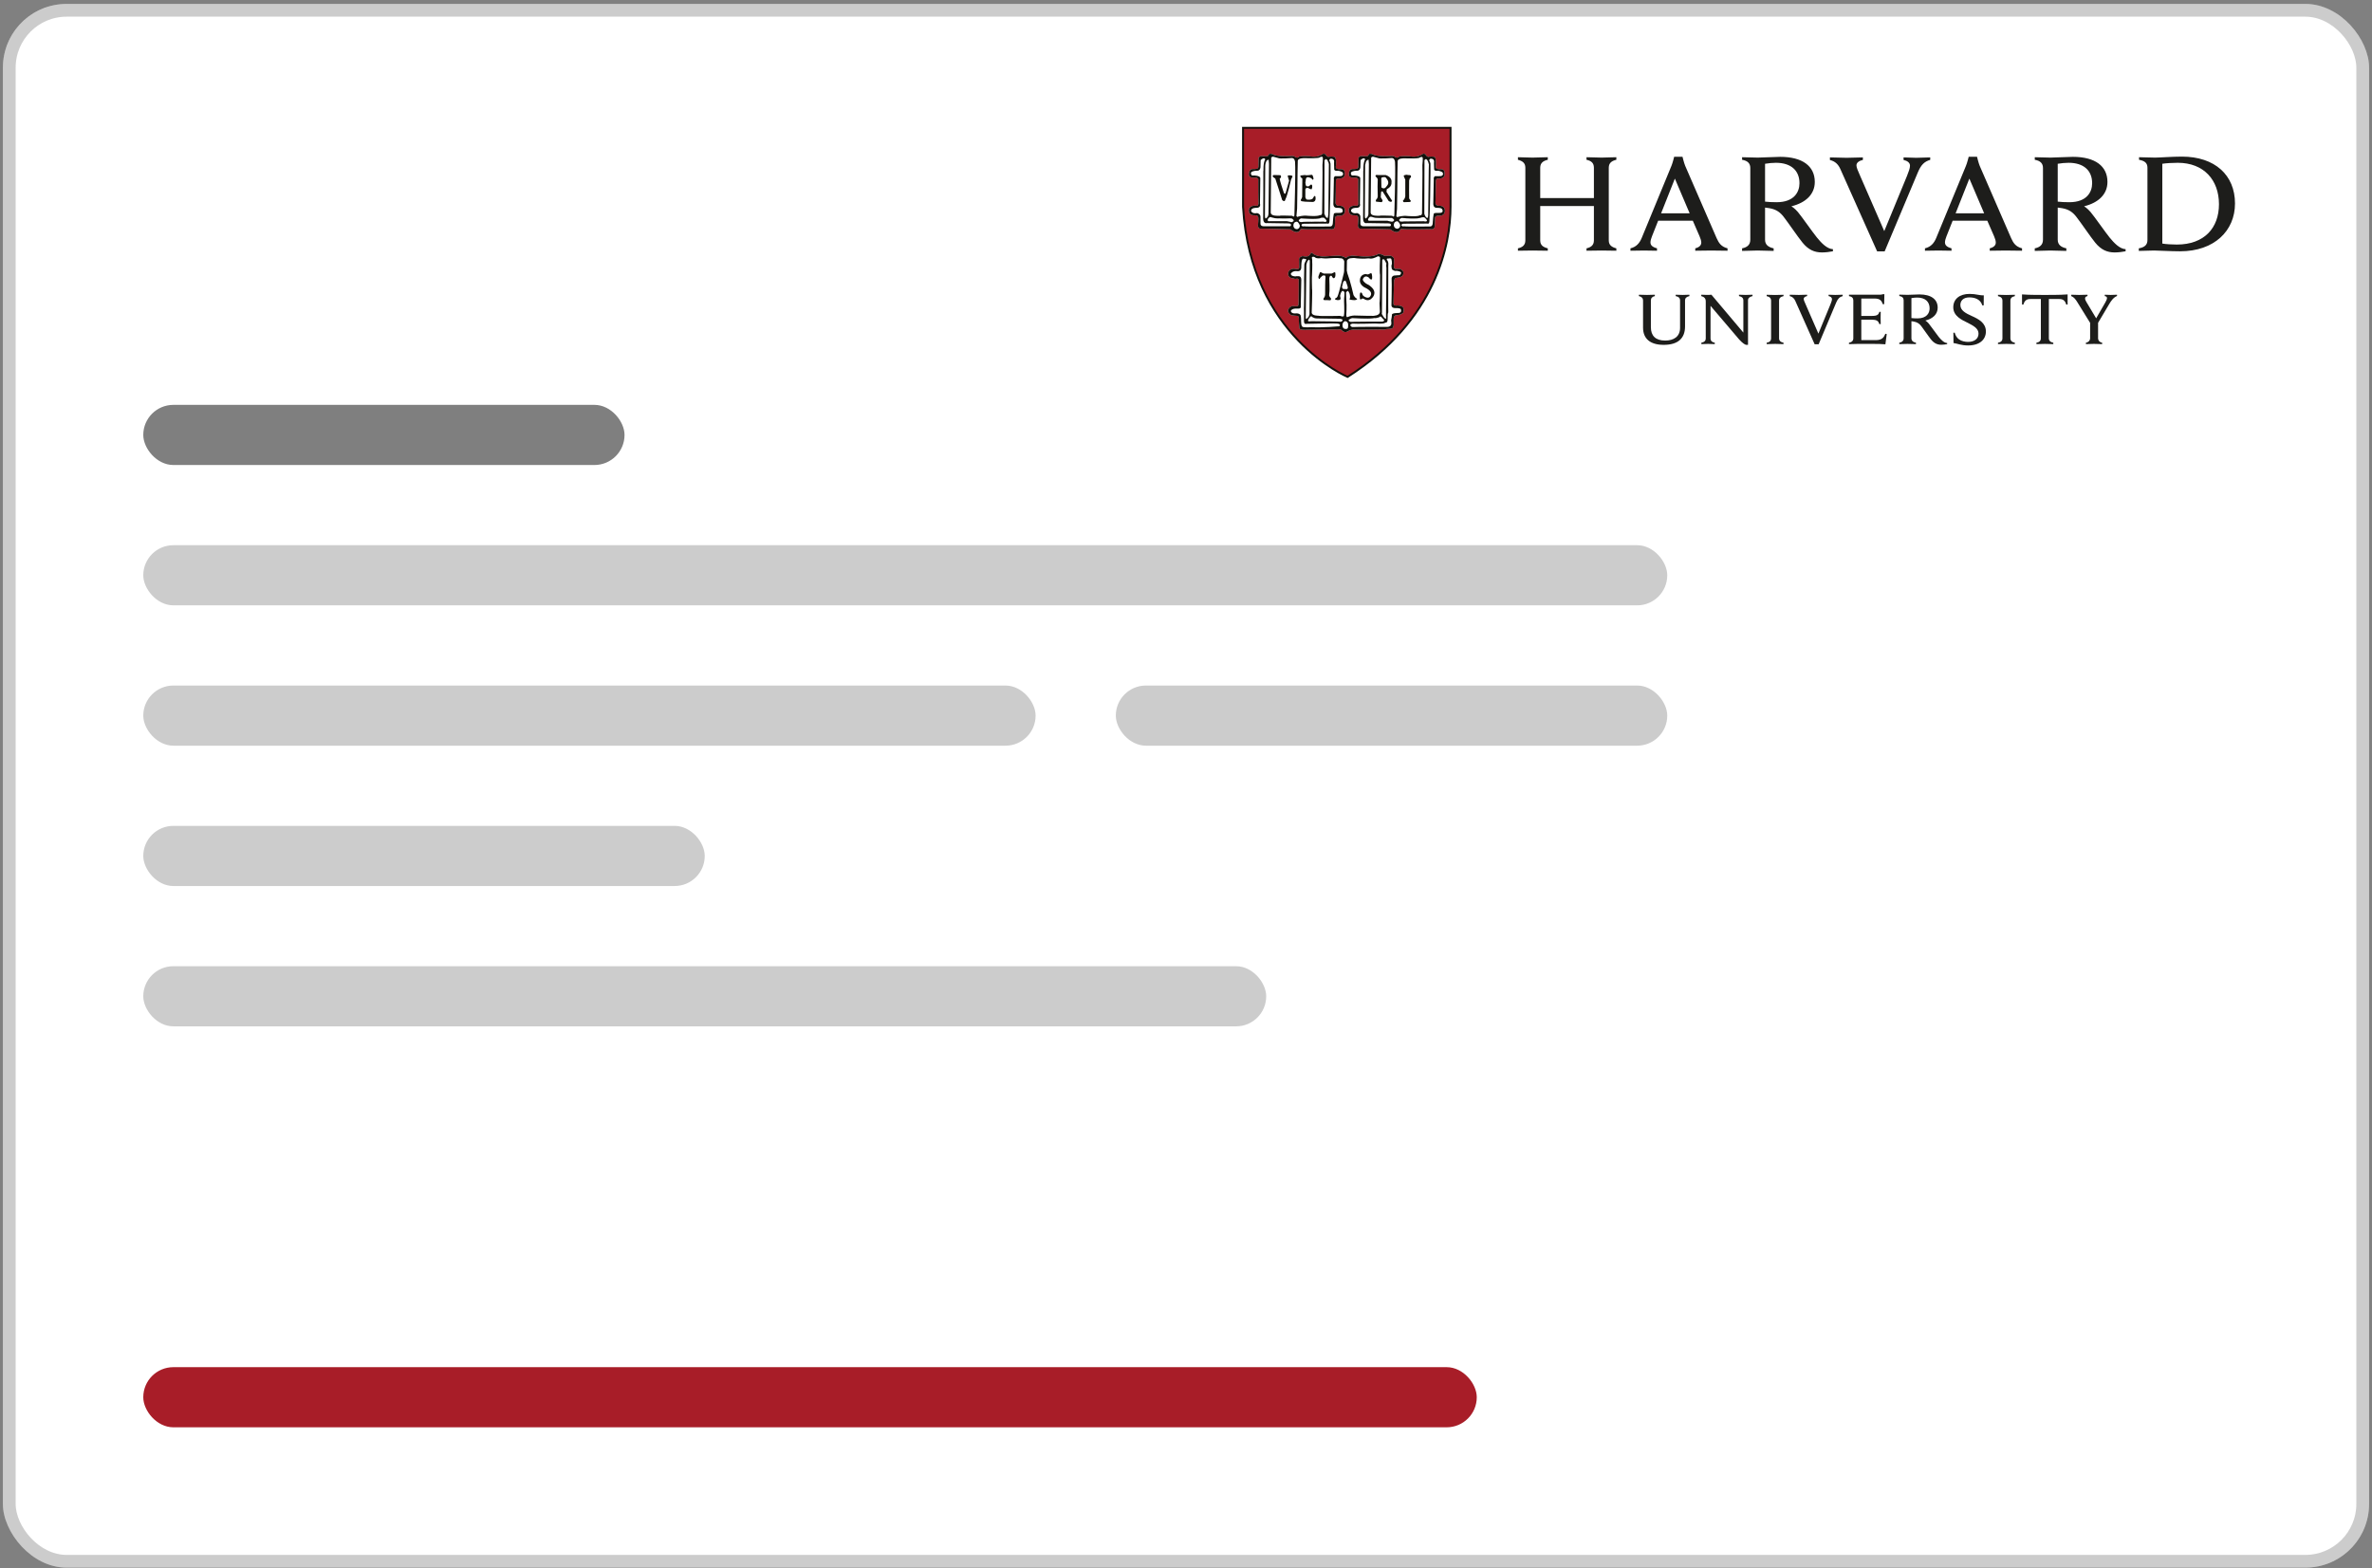 <svg width="372" height="246" viewBox="0 0 372 246" fill="none" xmlns="http://www.w3.org/2000/svg">
<rect x="0" y="0" width="372" height="246" fill="#808080" stroke="none"/>
<rect x="0.455" y="0.614" width="371.09" height="245.297" rx="10" fill="white"/>
<rect x="1.455" y="1.614" width="369.09" height="243.297" rx="9" stroke="black" stroke-opacity="0.2" stroke-width="2"/>
<mask id="mask0_9_505" style="mask-type:luminance" maskUnits="userSpaceOnUse" x="191" y="18" width="163" height="43">
<path d="M191 18H354V61H191V18Z" fill="white"/>
</mask>
<g mask="url(#mask0_9_505)">
<path d="M257.68 47.12C257.68 46.788 257.465 46.542 257.026 46.446V46.232C257.269 46.232 258.078 46.264 258.305 46.264C258.502 46.264 259.285 46.232 259.529 46.232V46.446C259.122 46.526 258.908 46.769 258.908 47.12V51.333C258.908 52.667 259.634 53.422 261.154 53.422C262.464 53.422 263.483 52.828 263.483 51.432V47.103C263.483 46.79 263.288 46.542 262.797 46.446V46.232C262.976 46.232 263.644 46.264 263.873 46.264C264.068 46.264 264.769 46.232 264.949 46.232V46.446C264.475 46.56 264.265 46.774 264.265 47.103V51.2C264.265 53.039 263.204 54.095 260.915 54.095C258.784 54.095 257.68 53.118 257.68 51.391V47.12Z" fill="#1D1D1B"/>
<path d="M266.821 53.765C267.317 53.672 267.512 53.418 267.512 53.108V47.284C267.512 46.79 267.252 46.568 266.807 46.446V46.231C267.059 46.25 267.481 46.261 267.696 46.261C267.892 46.261 268.196 46.258 268.401 46.231L273.41 52.17V47.103C273.41 46.791 273.214 46.543 272.725 46.446V46.231C272.904 46.231 273.549 46.264 273.778 46.264C273.977 46.264 274.668 46.231 274.85 46.231V46.446C274.372 46.559 274.141 46.775 274.141 47.103V54.095H273.84C273.65 54.051 273.291 53.845 272.744 53.24L268.262 47.976V53.108C268.262 53.42 268.441 53.667 268.93 53.765V53.98C268.75 53.98 268.106 53.946 267.877 53.946C267.679 53.946 267.003 53.98 266.821 53.98V53.765Z" fill="#1D1D1B"/>
<path d="M306.347 52.194H306.559C306.671 52.629 306.918 53.026 307.264 53.255C307.624 53.511 308.189 53.633 308.645 53.633C309.653 53.633 310.292 53.13 310.292 52.334C310.292 51.509 309.474 51.08 308.493 50.587C307.764 50.218 306.331 49.611 306.331 48.214C306.331 46.913 307.315 46.104 308.889 46.104C309.928 46.104 310.415 46.36 311.116 46.327L311.102 47.906H310.888C310.608 46.976 309.77 46.651 308.853 46.651C307.827 46.651 307.444 47.243 307.444 47.845C307.444 48.706 308.279 49.14 309.227 49.566C310.292 50.044 311.447 50.649 311.447 51.994C311.447 53.268 310.459 54.191 308.653 54.191C307.579 54.191 306.934 53.881 306.369 53.811L306.347 52.194Z" fill="#1D1D1B"/>
<path d="M327.873 50.774L325.834 47.475C325.486 46.896 325.219 46.59 324.831 46.446V46.232C325.111 46.232 325.866 46.265 326.08 46.265C326.274 46.265 327.089 46.232 327.383 46.232V46.446C327.122 46.492 327 46.624 327 46.822C327 46.997 327.118 47.222 327.236 47.418C327.353 47.612 328.74 49.932 328.74 49.932L330.189 47.419C330.335 47.167 330.439 46.917 330.439 46.752C330.439 46.602 330.333 46.478 330.086 46.446V46.232C330.332 46.232 330.847 46.265 331.011 46.265C331.176 46.265 331.768 46.232 332.011 46.232V46.431C331.454 46.661 331.106 47.154 330.769 47.726L328.915 50.85M329.041 50.456V53.092C329.041 53.353 329.238 53.682 329.685 53.764V53.98C329.436 53.98 328.624 53.946 328.389 53.946C328.191 53.946 327.412 53.98 327.131 53.98V53.764C327.579 53.682 327.794 53.353 327.794 53.092V50.572" fill="#1D1D1B"/>
<path d="M289.976 46.232H294.758C294.906 46.232 295.165 46.215 295.313 46.15H295.527L295.493 47.717H295.281C295.099 47.224 294.91 46.829 293.985 46.829H291.908V49.56H293.509C293.742 49.56 294.025 49.54 294.147 49.511C294.507 49.431 294.665 49.23 294.738 48.92H294.951C294.936 49.156 294.936 49.695 294.936 49.855C294.936 50.015 294.951 50.582 294.951 50.839H294.738C294.635 50.53 294.495 50.296 294.147 50.21C294.025 50.177 293.737 50.15 293.509 50.15H291.908V53.354H294.167C295.153 53.354 295.44 52.939 295.685 52.353L295.896 52.403L295.685 54.012C294.951 53.947 294.511 53.947 293.679 53.947H291.292C291.062 53.947 290.218 53.98 289.973 53.98V53.766C290.404 53.683 290.655 53.468 290.655 53.052V47.127C290.655 46.76 290.459 46.531 289.976 46.449V46.232Z" fill="#1D1D1B"/>
<path d="M277.76 47.17C277.76 46.772 277.525 46.553 277.065 46.453V46.24C277.321 46.24 278.151 46.273 278.393 46.273C278.596 46.273 279.449 46.24 279.709 46.24V46.453C279.25 46.553 279.01 46.751 279.01 47.17V53.053C279.01 53.45 279.246 53.666 279.709 53.764V53.98C279.45 53.98 278.632 53.946 278.393 53.946C278.187 53.946 277.321 53.98 277.064 53.98V53.764C277.535 53.676 277.76 53.468 277.76 53.053V47.17Z" fill="#1D1D1B"/>
<path d="M314.041 47.17C314.041 46.772 313.803 46.553 313.343 46.453V46.24C313.6 46.24 314.431 46.273 314.671 46.273C314.875 46.273 315.728 46.24 315.987 46.24V46.453C315.529 46.553 315.29 46.751 315.29 47.17V53.053C315.29 53.45 315.526 53.666 315.987 53.764V53.98C315.73 53.98 314.913 53.946 314.671 53.946C314.468 53.946 313.6 53.98 313.343 53.98V53.764C313.813 53.676 314.041 53.468 314.041 53.053V47.17Z" fill="#1D1D1B"/>
<path d="M320.689 46.265C318.067 46.265 317.647 46.215 317.111 46.182L317.116 47.778H317.329C317.525 47.071 317.916 46.906 318.422 46.906H320.066V53.053C320.066 53.468 319.841 53.676 319.369 53.765V53.98C319.628 53.98 320.501 53.947 320.703 53.947C320.943 53.947 321.764 53.98 322.02 53.98V53.765C321.556 53.666 321.321 53.45 321.321 53.053V46.906H322.953C323.478 46.906 323.853 47.086 324.049 47.778H324.26L324.263 46.182C323.731 46.215 323.311 46.265 320.689 46.265Z" fill="#1D1D1B"/>
<path d="M299.768 53.053C299.768 53.45 300.019 53.666 300.481 53.764V53.98C300.225 53.98 299.386 53.947 299.147 53.947C298.942 53.947 298.123 53.98 297.865 53.98V53.764C298.294 53.682 298.547 53.468 298.547 53.053V47.109C298.547 46.744 298.349 46.514 297.866 46.431V46.217C298.123 46.217 298.934 46.25 299.163 46.25C299.539 46.25 300.605 46.186 301.025 46.186C302.863 46.186 303.886 46.953 303.886 48.266C303.886 49.299 303.124 49.997 301.951 50.282C301.951 50.282 302.219 50.439 302.486 50.752C302.81 51.137 303.685 52.404 304.048 52.846C304.411 53.291 304.875 53.786 305.372 53.809V53.982C305.134 54.034 304.752 54.08 304.459 54.08C303.835 54.08 303.337 53.858 302.853 53.267C302.435 52.754 301.724 51.687 301.306 51.148C301.039 50.806 300.715 50.537 300.121 50.439C300.007 50.419 299.898 50.403 299.768 50.388V53.053ZM299.768 49.894C300.013 49.928 300.373 49.944 300.728 49.944C302.167 49.944 302.62 49.109 302.62 48.37C302.62 47.326 301.928 46.678 300.669 46.678C300.409 46.678 300.031 46.711 299.768 46.761V49.894Z" fill="#1D1D1B"/>
<path d="M281.552 47.195C281.384 46.821 281.127 46.546 280.688 46.449V46.231C280.961 46.231 281.906 46.265 282.113 46.265C282.304 46.265 283.13 46.231 283.41 46.231V46.443C283.161 46.491 282.877 46.63 282.877 46.887C282.877 47.07 282.988 47.321 283.199 47.791L285.179 52.334L287.052 47.783C287.2 47.416 287.307 47.132 287.307 46.914C287.307 46.674 287.087 46.508 286.776 46.443V46.231C287.025 46.231 287.635 46.265 287.825 46.265C287.999 46.265 288.715 46.231 288.988 46.231V46.449C288.521 46.577 288.236 46.836 287.974 47.451L285.216 54.008H284.592L281.552 47.195Z" fill="#1D1D1B"/>
<path d="M288.622 26.516C288.303 25.806 287.814 25.289 286.986 25.104V24.691C287.501 24.691 289.212 24.753 289.606 24.753C289.968 24.753 291.626 24.691 292.154 24.691V25.093C291.685 25.186 291.147 25.45 291.147 25.937C291.147 26.28 291.359 26.756 291.752 27.646L295.507 36.254L299.06 27.631C299.337 26.933 299.544 26.399 299.544 25.986C299.544 25.528 299.124 25.217 298.535 25.093V24.691C299.005 24.691 300.148 24.753 300.511 24.753C300.841 24.753 302.198 24.691 302.715 24.691V25.081C301.829 25.323 301.287 25.836 300.794 27L295.57 39.429H294.388L288.622 26.516Z" fill="#1D1D1B"/>
<path d="M238.058 38.956C238.74 38.799 239.219 38.486 239.219 37.707V26.312C239.219 25.564 238.773 25.254 238.058 25.066V24.662C238.416 24.662 239.959 24.723 240.334 24.723C240.766 24.723 242.384 24.662 242.739 24.662V25.066C242.058 25.222 241.553 25.534 241.553 26.312V31.072H249.971V26.312C249.971 25.534 249.522 25.222 248.811 25.066V24.662C249.167 24.662 250.755 24.723 251.186 24.723C251.559 24.723 253.138 24.662 253.49 24.662V25.066C252.808 25.222 252.303 25.534 252.303 26.312V37.707C252.303 38.455 252.777 38.769 253.49 38.956V39.329C253.138 39.329 251.559 39.298 251.186 39.298C250.755 39.298 249.167 39.329 248.811 39.329V38.956C249.488 38.799 249.971 38.486 249.971 37.707V32.322H241.553V37.707C241.553 38.486 242.026 38.769 242.739 38.956V39.329C242.384 39.329 240.766 39.298 240.334 39.298C239.959 39.298 238.416 39.329 238.058 39.329V38.956Z" fill="#1D1D1B"/>
<path d="M335.428 38.956C336.302 38.799 336.783 38.449 336.783 37.645V26.312C336.783 25.531 336.308 25.222 335.464 25.066V24.662C335.95 24.662 337.533 24.723 337.972 24.723C338.68 24.723 340.654 24.567 342.191 24.567C347.37 24.567 350.514 27.483 350.514 31.917C350.514 36.227 347.242 39.42 341.903 39.42C340.364 39.42 338.538 39.298 337.823 39.298C337.389 39.298 335.913 39.36 335.428 39.36V38.956ZM339.115 38.205C339.642 38.302 340.617 38.362 341.385 38.362C345.735 38.362 348 35.722 348 32.039C348 28.222 345.611 25.536 341.543 25.536C340.712 25.536 339.674 25.599 339.115 25.69V38.205Z" fill="#1D1D1B"/>
<path d="M276.813 37.603C276.813 38.359 277.288 38.769 278.161 38.956V39.36C277.674 39.36 276.09 39.298 275.635 39.298C275.25 39.298 273.696 39.36 273.21 39.36V38.956C274.021 38.799 274.499 38.392 274.499 37.603V26.352C274.499 25.66 274.128 25.222 273.212 25.066V24.662C273.699 24.662 275.234 24.723 275.664 24.723C276.377 24.723 278.396 24.603 279.192 24.603C282.675 24.603 284.613 26.056 284.613 28.54C284.613 30.498 283.167 31.816 280.947 32.36C280.947 32.36 281.451 32.656 281.957 33.251C282.572 33.98 284.268 36.428 284.954 37.266C285.639 38.106 286.519 39.044 287.459 39.087V39.417C287.009 39.515 286.287 39.599 285.736 39.599C284.549 39.599 283.606 39.18 282.689 38.059C281.898 37.087 280.515 35.02 279.722 34C279.216 33.349 278.606 32.843 277.485 32.656C277.265 32.618 277.057 32.588 276.813 32.561V37.603ZM276.813 31.628C277.274 31.689 277.955 31.72 278.631 31.72C281.354 31.72 282.21 30.139 282.21 28.742C282.21 26.759 280.9 25.536 278.514 25.536C278.023 25.536 277.307 25.599 276.813 25.69V31.628Z" fill="#1D1D1B"/>
<path d="M322.713 37.603C322.713 38.359 323.189 38.769 324.063 38.956V39.36C323.577 39.36 321.995 39.298 321.539 39.298C321.148 39.298 319.599 39.36 319.111 39.36V38.956C319.92 38.799 320.399 38.392 320.399 37.603V26.352C320.399 25.66 320.025 25.222 319.114 25.066V24.662C319.602 24.662 321.132 24.723 321.567 24.723C322.28 24.723 324.298 24.603 325.09 24.603C328.579 24.603 330.511 26.056 330.511 28.54C330.511 30.498 329.068 31.816 326.847 32.36C326.847 32.36 327.353 32.656 327.855 33.251C328.476 33.98 330.172 36.428 330.855 37.266C331.543 38.106 332.422 39.044 333.358 39.087V39.417C332.913 39.515 332.188 39.599 331.642 39.599C330.452 39.599 329.505 39.18 328.59 38.059C327.8 37.087 326.421 35.02 325.622 34C325.116 33.349 324.507 32.843 323.389 32.656C323.165 32.618 322.96 32.588 322.713 32.561V37.603ZM322.713 31.628C323.179 31.689 323.857 31.72 324.533 31.72C327.257 31.72 328.11 30.139 328.11 28.742C328.11 26.759 326.8 25.536 324.418 25.536C323.922 25.536 323.209 25.599 322.713 25.69V31.628Z" fill="#1D1D1B"/>
<path d="M255.705 38.953C256.626 38.736 257.132 38.134 257.468 37.329L262.131 26.018C262.329 25.55 262.56 24.587 262.56 24.587H263.864C263.864 24.587 264.097 25.552 264.291 26.021L269.219 37.36C269.57 38.141 269.95 38.705 270.93 38.953L270.927 39.33C270.394 39.33 268.736 39.299 268.358 39.299C267.983 39.299 266.399 39.33 265.867 39.33L265.869 38.953C266.586 38.776 266.812 38.408 266.812 38.052C266.812 37.749 266.688 37.408 266.538 37.054L265.479 34.617H260.05L259.08 37.067C258.971 37.345 258.842 37.737 258.842 38.002C258.842 38.41 259.054 38.736 259.868 38.953L259.866 39.33C259.384 39.33 258.111 39.299 257.813 39.299L255.704 39.33L255.705 38.953ZM264.987 33.462L262.669 28.016L260.51 33.462H264.987Z" fill="#1D1D1B"/>
<path d="M301.892 38.953C302.813 38.736 303.321 38.134 303.655 37.329L308.319 26.018C308.517 25.55 308.751 24.587 308.751 24.587H310.055C310.055 24.587 310.286 25.552 310.479 26.021L315.408 37.36C315.756 38.141 316.14 38.705 317.116 38.953L317.114 39.33C316.582 39.33 314.922 39.299 314.543 39.299C314.171 39.299 312.588 39.33 312.054 39.33V38.953C312.776 38.776 312.999 38.408 312.999 38.052C312.999 37.749 312.877 37.408 312.729 37.054L311.666 34.617H306.237L305.266 37.067C305.157 37.345 305.029 37.737 305.029 38.002C305.029 38.41 305.241 38.736 306.055 38.953V39.33C305.571 39.33 304.3 39.299 304 39.299L301.891 39.33L301.892 38.953ZM311.175 33.462L308.855 28.016L306.697 33.462H311.175Z" fill="#1D1D1B"/>
<path d="M195.015 20.088H227.521V32.47C227.521 38.144 225.427 50.175 211.389 59.13C211.389 59.13 196.179 52.724 195.015 32.47V20.088Z" fill="#A81D28"/>
<path d="M194.948 20.055H227.486V32.446C227.486 38.122 225.389 50.16 211.339 59.12C211.339 59.12 196.114 52.711 194.948 32.446V20.055Z" stroke="#12110C" stroke-width="0.307"/>
<path d="M219.619 35.999C219.619 35.999 219.329 36.931 218.04 35.973L213.615 35.865C213.615 35.865 213.035 36.053 212.956 35.442C212.956 35.442 213.062 34.221 213.009 34.114C213.009 34.114 213.035 33.769 212.454 33.769C212.454 33.769 211.56 33.875 211.533 33.077C211.533 33.077 211.377 32.227 212.614 32.256C212.614 32.256 213.009 32.441 213.035 31.935C213.035 31.935 212.983 28.481 213.009 28.217C213.009 28.217 213.114 27.9 212.507 27.846C212.507 27.846 211.639 28.031 211.533 27.448C211.533 27.448 211.481 26.572 212.061 26.518C212.061 26.518 212.772 26.572 212.903 26.385C212.903 26.385 213.062 26.49 213.035 25.855L213.062 24.764C213.062 24.764 213.138 24.473 213.587 24.501C213.587 24.501 214.404 24.554 214.511 24.473C214.511 24.473 214.693 24.235 214.747 24.127C214.747 24.127 215.169 24.101 215.247 24.208C215.247 24.208 215.88 24.633 218.277 24.473C218.277 24.473 218.646 24.473 218.723 24.58C218.723 24.58 219.172 24.924 219.435 24.554C219.435 24.554 219.83 24.473 221.015 24.501C221.015 24.501 222.307 24.845 223.2 24.101L223.491 24.155C223.491 24.155 223.859 24.764 224.123 24.58C224.123 24.58 224.913 24.501 225.044 24.66C225.044 24.66 225.307 25.056 225.176 26.095C225.176 26.095 225.019 26.545 225.783 26.545C225.783 26.545 226.653 26.385 226.546 27.208C226.546 27.208 226.783 28.138 225.336 28.006C225.336 28.006 225.15 28.272 225.176 28.458C225.176 28.458 225.15 31.484 225.124 31.831C225.124 31.831 225.098 32.31 225.729 32.282C225.729 32.282 226.573 32.227 226.601 32.999C226.601 32.999 226.705 34.008 225.492 33.821C225.492 33.821 225.124 33.875 225.069 34.114L225.019 35.442C225.019 35.442 225.044 36.106 224.308 35.946C224.203 35.946 220.2 36.028 219.856 35.922C219.856 35.922 219.67 35.895 219.619 35.999Z" fill="white"/>
<path d="M211.111 40.438C211.111 40.438 211.296 40.36 211.348 40.229C211.348 40.229 211.902 40.175 211.979 40.096L213.719 40.229C213.719 40.229 215.43 40.36 216.168 39.826C216.168 39.826 216.433 39.826 216.617 39.907C216.617 39.907 216.984 39.989 217.089 40.145L218.091 40.119C218.091 40.119 218.671 40.306 218.617 40.679V41.156C218.617 41.156 218.511 42.112 218.774 42.167H219.54C219.54 42.167 220.173 42.458 220.093 42.83C220.093 42.83 220.12 43.359 219.567 43.467C219.567 43.467 219.012 43.625 218.83 43.6C218.83 43.6 218.644 43.838 218.617 44.13L218.54 47.61C218.54 47.61 218.486 47.982 219.04 47.929C219.04 47.929 219.855 47.849 220.093 48.302C220.093 48.302 220.304 49.071 219.883 49.204L219.567 49.362L218.881 49.472C218.881 49.472 218.593 49.496 218.566 50V50.929C218.566 50.929 218.593 51.568 218.091 51.568L217.354 51.622C217.354 51.622 217.17 51.779 216.801 51.673C216.801 51.673 212.323 51.754 212.165 51.7L211.638 51.808C211.638 51.808 211.059 52.339 210.584 51.939L210.216 51.647C210.216 51.647 209.952 51.7 209.848 51.673C209.742 51.647 204.896 51.727 204.896 51.727C204.896 51.727 203.868 51.835 203.79 51.487C203.79 51.487 203.659 50.134 203.711 49.972C203.711 49.972 203.711 49.575 203.474 49.55C203.474 49.55 202.447 49.496 202.42 49.388C202.42 49.388 201.866 48.992 202.024 48.594C202.024 48.594 202.21 48.061 202.762 48.008C202.762 48.008 203.605 48.143 203.605 47.903C203.605 47.903 203.659 47.744 203.659 47.479C203.659 47.479 203.711 44.316 203.684 44.105C203.684 44.105 203.763 43.706 203.42 43.706C203.42 43.706 203.052 43.811 202.816 43.653C202.816 43.653 202.183 43.68 202.052 43.174C202.052 43.174 201.946 42.856 202.103 42.588C202.103 42.588 202.394 42.005 203.236 42.191C203.236 42.191 203.711 42.325 203.763 41.981L203.738 40.704C203.738 40.704 203.631 40.36 204.29 40.175C204.29 40.175 205.133 40.413 205.396 39.989C205.396 39.989 205.686 39.402 205.921 39.801C205.921 39.801 206.423 40.28 207.793 40.229C207.793 40.229 210.164 40.041 210.216 40.145C210.216 40.145 210.795 40.229 210.953 40.413L211.111 40.438Z" fill="white"/>
<path d="M203.95 35.999C203.95 35.999 203.66 36.931 202.369 35.973L197.944 35.866C197.944 35.866 197.365 36.054 197.285 35.442C197.285 35.442 197.391 34.221 197.337 34.114C197.337 34.114 197.365 33.768 196.784 33.768C196.784 33.768 195.89 33.876 195.865 33.079C195.865 33.079 195.706 32.226 196.943 32.256C196.943 32.256 197.337 32.441 197.365 31.936C197.365 31.936 197.312 28.484 197.337 28.217C197.337 28.217 197.444 27.901 196.838 27.847C196.838 27.847 195.968 28.031 195.865 27.447C195.865 27.447 195.811 26.572 196.389 26.518C196.389 26.518 197.101 26.572 197.233 26.388C197.233 26.388 197.391 26.491 197.365 25.853L197.391 24.765C197.391 24.765 197.471 24.473 197.916 24.5C197.916 24.5 198.735 24.552 198.841 24.473C198.841 24.473 199.025 24.235 199.075 24.127C199.075 24.127 199.499 24.102 199.578 24.206C199.578 24.206 200.209 24.633 202.608 24.473C202.608 24.473 202.975 24.473 203.054 24.58C203.054 24.58 203.501 24.925 203.765 24.552C203.765 24.552 204.16 24.473 205.346 24.5C205.346 24.5 206.634 24.845 207.531 24.102L207.82 24.157C207.82 24.157 208.188 24.765 208.454 24.58C208.454 24.58 209.243 24.5 209.376 24.66C209.376 24.66 209.64 25.058 209.505 26.095C209.505 26.095 209.349 26.546 210.112 26.546C210.112 26.546 210.981 26.388 210.877 27.208C210.877 27.208 211.114 28.138 209.665 28.006C209.665 28.006 209.48 28.273 209.505 28.458C209.505 28.458 209.48 31.484 209.454 31.832C209.454 31.832 209.429 32.307 210.06 32.282C210.06 32.282 210.903 32.226 210.929 33C210.929 33 211.034 34.008 209.823 33.821C209.823 33.821 209.454 33.876 209.4 34.114L209.349 35.442C209.349 35.442 209.376 36.106 208.636 35.948C208.531 35.948 204.53 36.026 204.186 35.922C204.186 35.922 204.002 35.895 203.95 35.999Z" fill="white"/>
<path d="M219.619 35.999C219.619 35.999 219.329 36.931 218.04 35.973L213.615 35.865C213.615 35.865 213.035 36.053 212.956 35.442C212.956 35.442 213.062 34.221 213.009 34.114C213.009 34.114 213.035 33.769 212.454 33.769C212.454 33.769 211.56 33.875 211.533 33.077C211.533 33.077 211.377 32.227 212.614 32.256C212.614 32.256 213.009 32.441 213.035 31.935C213.035 31.935 212.983 28.481 213.009 28.217C213.009 28.217 213.114 27.9 212.507 27.846C212.507 27.846 211.639 28.031 211.533 27.448C211.533 27.448 211.481 26.572 212.061 26.518C212.061 26.518 212.772 26.572 212.903 26.385C212.903 26.385 213.062 26.49 213.035 25.855L213.062 24.764C213.062 24.764 213.138 24.473 213.587 24.501C213.587 24.501 214.404 24.554 214.511 24.473C214.511 24.473 214.693 24.235 214.747 24.127C214.747 24.127 215.169 24.101 215.247 24.208C215.247 24.208 215.88 24.633 218.277 24.473C218.277 24.473 218.646 24.473 218.723 24.58C218.723 24.58 219.172 24.924 219.435 24.554C219.435 24.554 219.83 24.473 221.015 24.501C221.015 24.501 222.307 24.845 223.2 24.101L223.491 24.155C223.491 24.155 223.859 24.764 224.123 24.58C224.123 24.58 224.913 24.501 225.044 24.66C225.044 24.66 225.307 25.056 225.176 26.095C225.176 26.095 225.019 26.545 225.783 26.545C225.783 26.545 226.653 26.385 226.546 27.208C226.546 27.208 226.783 28.138 225.336 28.006C225.336 28.006 225.15 28.272 225.176 28.458C225.176 28.458 225.15 31.484 225.124 31.831C225.124 31.831 225.098 32.31 225.729 32.282C225.729 32.282 226.573 32.227 226.601 32.999C226.601 32.999 226.705 34.008 225.492 33.821C225.492 33.821 225.124 33.875 225.069 34.114L225.019 35.442C225.019 35.442 225.044 36.106 224.308 35.946C224.203 35.946 220.2 36.028 219.856 35.922C219.856 35.922 219.67 35.895 219.619 35.999Z" fill="#12110C"/>
<path d="M219.619 36C219.619 36 219.329 36.932 218.04 35.974L213.614 35.867C213.614 35.867 213.034 36.054 212.955 35.443C212.955 35.443 213.062 34.221 213.008 34.114C213.008 34.114 213.034 33.769 212.454 33.769C212.454 33.769 211.559 33.876 211.532 33.078C211.532 33.078 211.376 32.228 212.613 32.256C212.613 32.256 213.008 32.441 213.034 31.936C213.034 31.936 212.982 28.482 213.008 28.217C213.008 28.217 213.114 27.899 212.507 27.846C212.507 27.846 211.638 28.031 211.532 27.448C211.532 27.448 211.481 26.571 212.06 26.518C212.06 26.518 212.771 26.571 212.903 26.385C212.903 26.385 213.062 26.49 213.034 25.855L213.062 24.763C213.062 24.763 213.137 24.472 213.588 24.501C213.588 24.501 214.404 24.553 214.51 24.472C214.51 24.472 214.693 24.235 214.747 24.127C214.747 24.127 215.169 24.101 215.247 24.208C215.247 24.208 215.879 24.632 218.277 24.472C218.277 24.472 218.646 24.472 218.723 24.579C218.723 24.579 219.172 24.924 219.435 24.553C219.435 24.553 219.83 24.472 221.015 24.501C221.015 24.501 222.307 24.845 223.201 24.101L223.492 24.153C223.492 24.153 223.86 24.763 224.123 24.579C224.123 24.579 224.913 24.501 225.044 24.658C225.044 24.658 225.307 25.056 225.177 26.093C225.177 26.093 225.019 26.545 225.783 26.545C225.783 26.545 226.653 26.385 226.546 27.207C226.546 27.207 226.783 28.138 225.336 28.005C225.336 28.005 225.151 28.271 225.177 28.458C225.177 28.458 225.151 31.484 225.124 31.831C225.124 31.831 225.098 32.309 225.73 32.283C225.73 32.283 226.574 32.228 226.601 32.999C226.601 32.999 226.705 34.008 225.493 33.821C225.493 33.821 225.124 33.876 225.07 34.114L225.019 35.443C225.019 35.443 225.044 36.107 224.309 35.947C224.204 35.947 220.2 36.028 219.856 35.922C219.856 35.922 219.67 35.896 219.619 36Z" stroke="#12110C" stroke-width="0.013"/>
<path d="M214.641 25.056C214.641 25.056 214.693 25.588 214.693 25.723C214.693 25.855 214.616 33.397 214.616 33.397C214.616 33.397 214.693 33.981 214.195 34.274C214.195 34.274 214.061 34.326 214.037 33.955L214.088 25.989C214.088 25.989 214.141 25.004 214.641 25.056Z" fill="white"/>
<path d="M214.642 25.056C214.642 25.056 214.693 25.587 214.693 25.722C214.693 25.855 214.616 33.398 214.616 33.398C214.616 33.398 214.693 33.982 214.195 34.274C214.195 34.274 214.062 34.327 214.035 33.956L214.088 25.988C214.088 25.988 214.14 25.003 214.642 25.056Z" stroke="#12110C" stroke-width="0.016"/>
<path d="M213.773 34.353C213.773 34.353 213.825 26.863 213.8 26.73C213.773 26.599 213.825 26.839 213.825 26.839C213.825 26.839 213.746 25.536 214.089 25.003C214.089 25.003 213.982 24.554 213.377 25.111L213.35 26.198C213.35 26.198 213.35 26.811 212.798 26.784C212.798 26.784 212.166 26.756 211.876 27.049C211.876 27.049 211.718 27.634 212.323 27.529C212.323 27.529 213.272 27.529 213.325 27.924L213.272 31.936C213.272 31.936 213.483 32.603 212.746 32.603C212.746 32.603 211.848 32.546 211.876 33.104C211.876 33.104 212.061 33.581 212.825 33.424C212.825 33.424 213.377 33.528 213.35 34.062V35.07C213.35 35.07 213.297 35.471 213.825 35.496H217.934C217.934 35.496 218.143 35.522 218.143 35.256C218.143 35.256 218.118 35.044 217.802 35.044L214.379 34.991C214.379 34.991 213.825 35.178 213.773 34.353Z" fill="white"/>
<path d="M214.563 34.341C214.563 34.341 214.457 34.712 214.852 34.635H217.566L218.301 34.796C218.301 34.796 219.065 34.608 218.301 34.184C218.301 34.184 215.879 34.208 215.669 34.156C215.669 34.156 215.168 34.024 215.06 33.998C215.06 33.998 214.799 33.892 214.563 34.341Z" fill="white"/>
<path d="M214.563 34.341C214.563 34.341 214.457 34.713 214.851 34.636H217.565L218.302 34.797C218.302 34.797 219.066 34.608 218.302 34.183C218.302 34.183 215.879 34.207 215.668 34.156C215.668 34.156 215.167 34.024 215.06 33.997C215.06 33.997 214.799 33.891 214.563 34.341Z" stroke="#12110C" stroke-width="0.016"/>
<path d="M219.066 34.713C219.066 34.713 218.565 34.713 218.591 35.379C218.591 35.379 218.644 35.881 219.171 35.881C219.171 35.881 219.643 35.803 219.593 35.272C219.593 35.272 219.302 34.608 219.066 34.713Z" fill="white"/>
<path d="M219.435 34.449C219.435 34.449 219.672 34.184 219.831 34.184C219.831 34.184 222.464 34.422 222.909 34.104C222.909 34.104 223.306 34.025 223.412 34.104C223.412 34.104 223.806 34.422 223.806 34.608C223.806 34.608 223.781 34.849 223.306 34.712C223.306 34.712 220.33 34.742 220.172 34.742C220.172 34.742 219.354 34.926 219.435 34.449Z" fill="white"/>
<path d="M219.434 34.449C219.434 34.449 219.671 34.183 219.83 34.183C219.83 34.183 222.464 34.421 222.91 34.103C222.91 34.103 223.307 34.023 223.413 34.103C223.413 34.103 223.807 34.421 223.807 34.609C223.807 34.609 223.782 34.849 223.307 34.713C223.307 34.713 220.329 34.742 220.171 34.742C220.171 34.742 219.353 34.927 219.434 34.449Z" stroke="#12110C" stroke-width="0.016"/>
<path d="M219.777 35.31C219.777 35.31 219.777 35.095 220.146 35.095L223.832 35.069C223.832 35.069 224.176 35.255 224.176 34.619C224.176 34.619 224.311 31.724 224.323 28.536C224.327 27.587 224.37 26.592 224.336 25.669C224.336 25.669 224.254 25.27 224.148 25.189C224.148 25.189 224.148 24.765 224.597 24.925C224.597 24.925 224.992 24.951 224.887 25.564L224.914 26.49C224.914 26.49 224.835 26.891 225.544 26.783C225.544 26.783 226.254 26.891 226.283 27.154C226.283 27.154 226.493 27.688 225.652 27.634H225.043C225.043 27.634 224.781 27.793 224.859 28.112L224.781 31.964C224.781 31.964 224.728 32.627 225.36 32.602C225.36 32.602 226.018 32.575 226.15 32.788C226.15 32.788 226.601 33.451 225.624 33.398C225.624 33.398 225.018 33.37 224.887 33.478C224.887 33.478 224.781 33.61 224.702 34.86C224.702 34.86 224.756 35.603 224.202 35.522C224.202 35.522 220.54 35.574 220.198 35.496C220.198 35.496 219.83 35.603 219.777 35.31Z" fill="white"/>
<path d="M215.037 24.815L214.957 33.343C214.957 33.343 214.932 33.739 215.59 33.819C215.59 33.819 216.353 33.899 216.536 33.819C216.536 33.819 217.04 33.792 218.328 33.846C218.328 33.846 218.646 34.168 218.672 33.766C218.672 33.766 218.881 26.863 218.778 25.425C218.778 25.425 218.749 24.815 218.303 24.788C218.303 24.788 216.301 24.951 216.117 24.788L215.326 24.578C215.326 24.578 215.01 24.604 215.037 24.815Z" fill="white"/>
<path d="M219.197 25.242C219.197 25.242 219.119 29.253 219.145 29.385L219.093 32.757L218.986 33.927C218.986 33.927 219.145 34.166 219.277 34.007C219.277 34.007 220.12 33.792 220.646 33.875C220.646 33.875 222.334 34.033 222.675 33.766C222.675 33.766 222.939 33.899 223.016 33.474C223.016 33.474 223.12 26.039 223.071 25.906C223.071 25.906 223.173 24.841 223.12 24.738C223.12 24.738 223.097 24.499 222.648 24.71C222.648 24.71 222.699 24.924 220.199 24.841C220.199 24.841 219.251 24.815 219.197 25.242Z" fill="white"/>
<path d="M223.387 25.137L223.361 33.528C223.361 33.528 223.571 34.274 223.913 34.196C223.913 34.196 223.965 34.035 223.99 33.769L224.097 25.774C224.097 25.774 223.832 24.501 223.387 25.137Z" fill="white"/>
<path d="M223.386 25.136L223.36 33.529C223.36 33.529 223.571 34.276 223.913 34.197C223.913 34.197 223.965 34.036 223.991 33.77L224.097 25.773C224.097 25.773 223.832 24.5 223.386 25.136Z" stroke="#12110C" stroke-width="0.016"/>
<path d="M220.152 27.649C220.073 27.437 220.6 27.411 220.6 27.411L220.864 27.463C221.049 27.437 221.233 27.517 221.233 27.517C221.417 27.809 221.101 27.967 221.101 27.967L220.996 28.314C220.968 28.607 220.996 31.13 220.996 31.13C221.049 31.261 221.259 31.499 221.259 31.499C221.259 31.739 220.968 31.687 220.968 31.687L220.206 31.714C219.968 31.687 220.047 31.42 220.047 31.42C220.31 31.288 220.39 30.808 220.39 30.808V28.18L220.152 27.649Z" fill="#12110C"/>
<path d="M216.597 30.12L216.545 30.943L216.78 31.34C216.94 31.552 216.676 31.714 216.676 31.714L215.833 31.634C215.676 31.552 215.833 31.288 215.833 31.288C216.044 31.157 216.07 30.809 216.07 30.809L216.044 29.269L216.07 28.154C216.07 28.02 215.86 27.783 215.86 27.783C215.676 27.756 215.728 27.517 215.728 27.517C215.781 27.384 216.227 27.463 216.227 27.463H217.335C218.389 27.809 218.23 28.579 218.23 28.579C218.31 29.348 217.494 29.669 217.494 29.669L217.439 30.094L218.204 31.314C218.336 31.42 218.31 31.528 218.31 31.528C218.204 31.82 217.782 31.528 217.782 31.528L216.835 30.04C216.755 29.933 216.597 30.12 216.597 30.12ZM216.623 28.02C216.649 28.606 216.649 29.403 216.649 29.403C217.151 29.802 217.439 29.242 217.439 29.242C218.096 28.606 217.439 28.02 217.335 27.862C217.228 27.702 216.701 27.835 216.701 27.835L216.623 28.02Z" fill="#12110C"/>
<path d="M211.111 40.438C211.111 40.438 211.296 40.36 211.348 40.229C211.348 40.229 211.902 40.175 211.979 40.096L213.719 40.229C213.719 40.229 215.43 40.36 216.168 39.826C216.168 39.826 216.433 39.826 216.617 39.907C216.617 39.907 216.984 39.989 217.089 40.145L218.091 40.119C218.091 40.119 218.671 40.306 218.617 40.679V41.156C218.617 41.156 218.511 42.112 218.774 42.167H219.54C219.54 42.167 220.173 42.458 220.093 42.83C220.093 42.83 220.12 43.359 219.567 43.467C219.567 43.467 219.012 43.625 218.83 43.6C218.83 43.6 218.644 43.838 218.617 44.13L218.54 47.61C218.54 47.61 218.486 47.982 219.04 47.929C219.04 47.929 219.855 47.849 220.093 48.302C220.093 48.302 220.304 49.071 219.883 49.204L219.567 49.362L218.881 49.472C218.881 49.472 218.593 49.496 218.566 50V50.929C218.566 50.929 218.593 51.568 218.091 51.568L217.354 51.622C217.354 51.622 217.17 51.779 216.801 51.673C216.801 51.673 212.323 51.754 212.165 51.7L211.638 51.808C211.638 51.808 211.059 52.339 210.584 51.939L210.216 51.647C210.216 51.647 209.952 51.7 209.848 51.673C209.742 51.647 204.896 51.727 204.896 51.727C204.896 51.727 203.868 51.835 203.79 51.487C203.79 51.487 203.659 50.134 203.711 49.972C203.711 49.972 203.711 49.575 203.474 49.55C203.474 49.55 202.447 49.496 202.42 49.388C202.42 49.388 201.866 48.992 202.024 48.594C202.024 48.594 202.21 48.061 202.762 48.008C202.762 48.008 203.605 48.143 203.605 47.903C203.605 47.903 203.659 47.744 203.659 47.479C203.659 47.479 203.711 44.316 203.684 44.105C203.684 44.105 203.763 43.706 203.42 43.706C203.42 43.706 203.052 43.811 202.816 43.653C202.816 43.653 202.183 43.68 202.052 43.174C202.052 43.174 201.946 42.856 202.103 42.588C202.103 42.588 202.394 42.005 203.236 42.191C203.236 42.191 203.711 42.325 203.763 41.981L203.738 40.704C203.738 40.704 203.631 40.36 204.29 40.175C204.29 40.175 205.133 40.413 205.396 39.989C205.396 39.989 205.686 39.402 205.921 39.801C205.921 39.801 206.423 40.28 207.793 40.229C207.793 40.229 210.164 40.041 210.216 40.145C210.216 40.145 210.795 40.229 210.953 40.413L211.111 40.438Z" fill="#12110C"/>
<path d="M211.111 40.406C211.111 40.406 211.294 40.328 211.348 40.195C211.348 40.195 211.901 40.141 211.979 40.062L213.718 40.195C213.718 40.195 215.43 40.328 216.168 39.795C216.168 39.795 216.433 39.795 216.617 39.876C216.617 39.876 216.985 39.956 217.088 40.113L218.092 40.087C218.092 40.087 218.671 40.275 218.617 40.646V41.124C218.617 41.124 218.512 42.08 218.775 42.133H219.54C219.54 42.133 220.172 42.426 220.094 42.798C220.094 42.798 220.12 43.327 219.567 43.435C219.567 43.435 219.013 43.593 218.831 43.567C218.831 43.567 218.645 43.806 218.617 44.098L218.539 47.579C218.539 47.579 218.486 47.949 219.039 47.897C219.039 47.897 219.855 47.819 220.094 48.269C220.094 48.269 220.305 49.039 219.884 49.173L219.567 49.331L218.881 49.439C218.881 49.439 218.592 49.465 218.566 49.968V50.9C218.566 50.9 218.592 51.536 218.092 51.536L217.354 51.59C217.354 51.59 217.17 51.749 216.801 51.643C216.801 51.643 212.323 51.723 212.165 51.667L211.637 51.775C211.637 51.775 211.059 52.307 210.584 51.906L210.215 51.614C210.215 51.614 209.952 51.667 209.848 51.643C209.741 51.614 204.896 51.696 204.896 51.696C204.896 51.696 203.867 51.803 203.789 51.456C203.789 51.456 203.658 50.101 203.71 49.941C203.71 49.941 203.71 49.544 203.472 49.518C203.472 49.518 202.446 49.465 202.418 49.358C202.418 49.358 201.865 48.959 202.023 48.562C202.023 48.562 202.209 48.029 202.762 47.975C202.762 47.975 203.604 48.112 203.604 47.869C203.604 47.869 203.658 47.711 203.658 47.447C203.658 47.447 203.71 44.285 203.684 44.072C203.684 44.072 203.763 43.673 203.419 43.673C203.419 43.673 203.051 43.779 202.814 43.621C202.814 43.621 202.182 43.647 202.051 43.142C202.051 43.142 201.944 42.825 202.103 42.557C202.103 42.557 202.392 41.973 203.236 42.159C203.236 42.159 203.71 42.293 203.763 41.949L203.736 40.672C203.736 40.672 203.63 40.328 204.29 40.141C204.29 40.141 205.132 40.381 205.396 39.956C205.396 39.956 205.685 39.37 205.921 39.767C205.921 39.767 206.423 40.246 207.792 40.195C207.792 40.195 210.164 40.007 210.215 40.113C210.215 40.113 210.795 40.195 210.953 40.381L211.111 40.406Z" stroke="#12110C" stroke-width="0.013"/>
<path d="M211.795 50.877C211.795 50.877 212.113 50.716 212.324 50.771C212.535 50.824 215.616 50.745 215.616 50.745C215.616 50.745 216.959 50.85 217.171 50.662L217.484 50.557C217.484 50.557 217.617 50.399 217.617 50.187C217.617 49.973 217.643 49.255 217.643 49.255L217.724 48.992C217.724 48.992 217.696 48.726 217.724 41.633C217.724 41.633 217.827 41.078 217.484 40.731C217.484 40.731 217.484 40.52 217.589 40.545C217.696 40.574 217.643 40.574 217.643 40.574C217.643 40.574 218.117 40.438 218.195 40.624C218.195 40.624 218.407 41.26 218.222 41.633C218.222 41.633 218.169 42.404 218.567 42.404C218.567 42.404 218.723 42.565 219.039 42.484C219.039 42.484 219.724 42.565 219.724 42.775C219.724 42.775 219.724 43.255 219.249 43.175L218.616 43.227C218.616 43.227 218.195 43.309 218.248 43.812C218.302 44.316 218.222 47.929 218.222 47.929C218.222 47.929 218.222 48.356 218.882 48.329C218.882 48.329 219.697 48.301 219.697 48.539C219.697 48.539 219.907 49.07 219.329 49.098C219.329 49.098 218.222 49.07 218.302 49.388C218.302 49.388 218.222 50.134 218.169 50.265C218.169 50.265 218.277 50.877 218.142 50.984C218.142 50.984 218.065 51.328 217.354 51.275C217.354 51.275 212.825 51.249 212.113 51.302C212.113 51.302 211.69 51.249 211.795 50.877Z" fill="white"/>
<path d="M210.981 50.373C210.981 50.373 211.428 50.451 211.428 50.877C211.428 51.301 211.454 51.541 211.19 51.593C210.927 51.647 210.638 51.568 210.56 51.223C210.479 50.877 210.611 50.451 210.981 50.373Z" fill="white"/>
<path d="M211.507 50.161C211.507 50.161 211.98 49.84 212.165 49.895C212.165 49.895 214.561 50.053 215.3 49.923C216.037 49.789 215.589 49.895 215.589 49.895C215.589 49.895 216.222 49.895 216.405 49.655C216.405 49.655 216.59 49.604 216.695 49.789L217.088 50.216C217.088 50.216 217.118 50.479 216.669 50.452C216.669 50.452 212.374 50.452 212.244 50.479C212.244 50.479 211.428 50.61 211.507 50.161Z" fill="white"/>
<path d="M211.506 50.161C211.506 50.161 211.979 49.84 212.164 49.894C212.164 49.894 214.562 50.053 215.3 49.923C216.038 49.788 215.589 49.894 215.589 49.894C215.589 49.894 216.223 49.894 216.405 49.653C216.405 49.653 216.59 49.603 216.696 49.788L217.089 50.216C217.089 50.216 217.118 50.48 216.67 50.452C216.67 50.452 212.375 50.452 212.243 50.48C212.243 50.48 211.427 50.611 211.506 50.161Z" stroke="#12110C" stroke-width="0.016"/>
<path d="M205.265 40.731C205.265 40.731 205.45 40.731 205.423 41.05L205.369 49.071C205.369 49.071 205.45 49.604 205.002 49.948C205.002 49.948 204.763 50.239 204.763 49.789L204.871 41.608C204.871 41.608 204.896 40.997 205.265 40.731Z" fill="white"/>
<path d="M205.265 40.731C205.265 40.731 205.45 40.731 205.425 41.05L205.369 49.072C205.369 49.072 205.45 49.605 205.001 49.949C205.001 49.949 204.761 50.24 204.761 49.79L204.869 41.608C204.869 41.608 204.895 40.996 205.265 40.731Z" stroke="#12110C" stroke-width="0.016"/>
<path d="M204.843 40.785C204.843 40.785 204.527 41.37 204.554 41.504L204.527 43.281C204.527 43.281 204.501 44.423 204.527 44.557C204.554 44.689 204.501 48.036 204.501 48.036C204.501 48.036 204.474 48.672 204.501 48.886V50.319C204.501 50.319 204.448 50.958 204.921 50.796C204.921 50.796 209.558 50.691 209.848 50.772C209.848 50.772 210.268 50.85 210.112 51.063C210.112 51.063 210.112 51.25 209.82 51.196C209.82 51.196 207.634 51.407 205.66 51.329C205.66 51.329 204.343 51.407 204.262 51.25C204.262 51.25 204.053 51.224 204.053 50.452C204.053 50.452 204.053 49.737 204.001 49.604C204.001 49.604 204.053 49.227 203.395 49.15C203.395 49.15 202.473 49.311 202.447 48.753C202.447 48.753 202.577 48.355 203.474 48.407C203.474 48.407 204.132 48.513 204.001 47.981L204.079 44.053C204.079 44.053 204.16 43.359 203.711 43.331C203.711 43.331 203.291 43.31 203.157 43.359C203.157 43.359 202.394 43.359 202.447 42.911C202.447 42.911 202.71 42.431 203.474 42.538C203.474 42.538 204.053 42.644 204.079 41.981C204.079 41.981 204.053 40.626 204.368 40.574C204.368 40.574 205.028 40.598 204.843 40.785Z" fill="white"/>
<path d="M205.632 49.575C205.632 49.575 206.002 49.972 206.609 49.949L210.188 50C210.188 50 210.585 50.029 210.56 50.239C210.56 50.239 210.504 50.557 210.032 50.451L205.712 50.399L205.237 50.428C205.237 50.428 204.92 50.373 205.423 49.762L205.632 49.575Z" fill="white"/>
<path d="M205.632 49.575C205.632 49.575 206.001 49.972 206.609 49.948L210.189 50.001C210.189 50.001 210.585 50.028 210.561 50.239C210.561 50.239 210.506 50.558 210.034 50.453L205.711 50.4L205.236 50.428C205.236 50.428 204.92 50.374 205.422 49.762L205.632 49.575Z" stroke="#12110C" stroke-width="0.016"/>
<path d="M216.695 49.228C216.695 49.228 217.011 49.84 217.17 49.924C217.17 49.924 217.459 50.266 217.381 49.656L217.433 42.006C217.433 42.006 217.353 41.739 217.433 41.316L217.118 40.731C217.118 40.731 216.774 40.466 216.774 40.89L216.722 49.045L216.695 49.228Z" fill="white"/>
<path d="M216.694 49.229C216.694 49.229 217.012 49.84 217.171 49.925C217.171 49.925 217.46 50.268 217.382 49.656L217.434 42.004C217.434 42.004 217.354 41.739 217.434 41.316L217.118 40.731C217.118 40.731 216.773 40.466 216.773 40.89L216.721 49.046L216.694 49.229Z" stroke="#12110C" stroke-width="0.016"/>
<path d="M210.848 45.591C210.848 45.591 210.875 46.227 210.795 46.836C210.752 47.173 210.901 48.725 210.768 49.52C210.768 49.52 210.744 49.786 210.188 49.549C210.188 49.549 206.818 49.627 206.713 49.52C206.713 49.52 205.791 49.549 205.712 49.069C205.712 49.069 205.844 45.431 205.765 45.296C205.765 45.296 205.712 43.304 205.765 43.119C205.765 43.119 205.844 41.287 205.791 41.074C205.791 41.074 205.818 40.649 205.738 40.436C205.738 40.436 205.738 40.17 206.187 40.329C206.187 40.329 206.343 40.622 207.213 40.492C207.213 40.492 207.846 40.597 208.452 40.517C208.452 40.517 209.794 40.411 210.138 40.517C210.138 40.517 210.665 40.411 210.821 40.997L210.795 42.642L210.952 43.173L211.137 43.041L211.215 42.642L211.242 40.889C211.242 40.889 211.347 40.569 211.77 40.517C211.77 40.517 212.428 40.436 212.535 40.492C212.64 40.543 214.06 40.622 214.457 40.543C214.851 40.463 214.929 40.808 216.117 40.199C216.117 40.199 216.433 40.225 216.433 40.436C216.433 40.436 216.325 42.697 216.433 43.119C216.433 43.119 216.433 47.262 216.351 47.554L216.405 48.882C216.405 48.882 216.457 49.467 215.537 49.52C215.537 49.52 216.117 49.6 212.479 49.494C212.479 49.494 211.901 49.467 211.269 49.758C211.269 49.758 211.137 49.732 211.137 49.387C211.137 49.387 211.242 48.14 211.137 46.916L211.086 45.562L210.848 45.591Z" fill="white"/>
<path d="M208.477 43.707C208.477 43.707 208.557 45.672 208.477 45.937L208.452 46.363C208.452 46.363 208.557 46.653 208.715 46.761C208.715 46.761 208.847 47.132 208.53 47.106C208.53 47.106 207.873 47.052 207.715 47.078C207.715 47.078 207.345 47.078 207.715 46.602C207.715 46.602 207.846 46.414 207.819 45.937C207.819 45.937 207.819 43.707 207.873 43.575C207.873 43.575 207.925 43.281 207.74 43.201L207.423 43.229L207.03 43.6C207.03 43.6 206.95 44 206.765 43.575V43.361L207.004 42.724L207.162 42.696C207.162 42.696 207.398 42.856 207.608 42.911H208.847L209.294 42.696C209.294 42.696 209.478 42.724 209.428 42.962C209.428 42.962 209.505 43.575 209.163 43.653C209.163 43.653 208.952 43.575 208.847 43.281C208.847 43.281 208.505 43.097 208.477 43.707Z" fill="#12110C"/>
<path d="M214.298 42.99C214.298 42.99 213.298 42.91 213.274 43.998C213.274 43.998 213.165 44.744 214.273 45.222C214.273 45.222 215.09 45.619 215.035 46.123C215.035 46.123 214.93 47.027 214.061 46.576C214.061 46.576 213.64 46.362 213.668 46.123C213.668 46.123 213.534 45.83 213.377 45.884C213.377 45.884 213.191 45.936 213.274 46.814C213.274 46.814 213.274 47.159 213.668 46.814L213.876 46.868C213.876 46.868 214.588 47.452 215.193 46.733C215.193 46.733 215.852 46.123 215.377 45.38C215.377 45.38 215.035 44.851 214.43 44.585C214.43 44.585 213.85 44.316 213.72 43.865C213.72 43.865 213.904 43.067 214.614 43.492C214.614 43.492 214.878 43.811 215.035 43.865C215.035 43.865 215.246 43.865 215.193 43.385L215.143 42.99C215.143 42.99 215.09 42.694 214.72 42.99C214.72 42.99 214.377 43.121 214.298 42.99Z" fill="#12110C"/>
<path d="M211.085 42.431C211.269 42.566 211.295 42.831 211.295 42.831C211.822 44.237 212.271 46.284 212.271 46.284C212.402 46.547 212.639 46.761 212.639 46.761C213.087 46.92 212.639 47.052 212.639 47.052C212.455 47.133 211.85 47.027 211.85 47.027C211.532 46.971 211.663 46.867 211.663 46.867C211.796 46.734 211.69 46.202 211.69 46.202C211.663 45.991 211.428 45.645 211.428 45.645C211.323 45.591 211.138 45.83 211.138 45.83C211.138 45.83 210.849 45.937 210.821 45.83C210.795 45.722 210.611 45.622 210.611 45.622C210.294 45.622 210.164 46.414 210.164 46.414C210.348 47.078 210.164 46.971 210.164 46.971C210.007 47.185 209.505 47.027 209.505 47.027C209.268 46.971 209.428 46.785 209.428 46.785C209.716 46.734 209.794 46.414 209.794 46.414C209.927 46.228 210.768 42.776 210.768 42.776C210.849 42.616 210.9 42.298 211.085 42.431ZM210.666 44.183C210.638 44.316 210.453 45.06 210.453 45.06L210.611 45.328C210.611 45.328 211.033 45.353 211.19 45.353C211.347 45.353 211.375 45.222 211.375 45.087C211.375 44.955 211.085 44.159 211.085 44.159L210.952 43.999L210.666 44.183Z" fill="#12110C"/>
<path d="M203.95 35.999C203.95 35.999 203.66 36.931 202.369 35.973L197.944 35.866C197.944 35.866 197.365 36.054 197.285 35.442C197.285 35.442 197.391 34.221 197.337 34.114C197.337 34.114 197.365 33.768 196.784 33.768C196.784 33.768 195.89 33.876 195.865 33.079C195.865 33.079 195.706 32.226 196.943 32.256C196.943 32.256 197.337 32.441 197.365 31.936C197.365 31.936 197.312 28.484 197.337 28.217C197.337 28.217 197.444 27.901 196.838 27.847C196.838 27.847 195.968 28.031 195.865 27.447C195.865 27.447 195.811 26.572 196.389 26.518C196.389 26.518 197.101 26.572 197.233 26.388C197.233 26.388 197.391 26.491 197.365 25.853L197.391 24.765C197.391 24.765 197.471 24.473 197.916 24.5C197.916 24.5 198.735 24.552 198.841 24.473C198.841 24.473 199.025 24.235 199.075 24.127C199.075 24.127 199.499 24.102 199.578 24.206C199.578 24.206 200.209 24.633 202.608 24.473C202.608 24.473 202.975 24.473 203.054 24.58C203.054 24.58 203.501 24.925 203.765 24.552C203.765 24.552 204.16 24.473 205.346 24.5C205.346 24.5 206.634 24.845 207.531 24.102L207.82 24.157C207.82 24.157 208.188 24.765 208.454 24.58C208.454 24.58 209.243 24.5 209.376 24.66C209.376 24.66 209.64 25.058 209.505 26.095C209.505 26.095 209.349 26.546 210.112 26.546C210.112 26.546 210.981 26.388 210.877 27.208C210.877 27.208 211.114 28.138 209.665 28.006C209.665 28.006 209.48 28.273 209.505 28.458C209.505 28.458 209.48 31.484 209.454 31.832C209.454 31.832 209.429 32.307 210.06 32.282C210.06 32.282 210.903 32.226 210.929 33C210.929 33 211.034 34.008 209.823 33.821C209.823 33.821 209.454 33.876 209.4 34.114L209.349 35.442C209.349 35.442 209.376 36.106 208.636 35.948C208.531 35.948 204.53 36.026 204.186 35.922C204.186 35.922 204.002 35.895 203.95 35.999Z" fill="#12110C"/>
<path d="M203.95 36C203.95 36 203.66 36.932 202.369 35.973L197.944 35.867C197.944 35.867 197.364 36.054 197.284 35.442C197.284 35.442 197.391 34.221 197.337 34.114C197.337 34.114 197.364 33.769 196.783 33.769C196.783 33.769 195.889 33.877 195.864 33.08C195.864 33.08 195.706 32.226 196.943 32.256C196.943 32.256 197.337 32.441 197.364 31.937C197.364 31.937 197.311 28.483 197.337 28.217C197.337 28.217 197.444 27.9 196.837 27.847C196.837 27.847 195.967 28.031 195.864 27.446C195.864 27.446 195.81 26.571 196.389 26.518C196.389 26.518 197.1 26.571 197.233 26.387C197.233 26.387 197.391 26.491 197.364 25.853L197.391 24.764C197.391 24.764 197.47 24.472 197.916 24.5C197.916 24.5 198.734 24.551 198.84 24.472C198.84 24.472 199.025 24.235 199.075 24.127C199.075 24.127 199.498 24.101 199.578 24.206C199.578 24.206 200.208 24.633 202.608 24.472C202.608 24.472 202.975 24.472 203.054 24.579C203.054 24.579 203.501 24.924 203.765 24.551C203.765 24.551 204.16 24.472 205.346 24.5C205.346 24.5 206.635 24.843 207.531 24.101L207.821 24.156C207.821 24.156 208.189 24.764 208.454 24.579C208.454 24.579 209.243 24.5 209.377 24.658C209.377 24.658 209.64 25.058 209.506 26.093C209.506 26.093 209.349 26.546 210.112 26.546C210.112 26.546 210.983 26.387 210.877 27.207C210.877 27.207 211.114 28.138 209.666 28.005C209.666 28.005 209.48 28.272 209.506 28.458C209.506 28.458 209.48 31.484 209.455 31.831C209.455 31.831 209.429 32.307 210.06 32.283C210.06 32.283 210.903 32.226 210.93 33.001C210.93 33.001 211.034 34.008 209.823 33.821C209.823 33.821 209.455 33.877 209.401 34.114L209.349 35.442C209.349 35.442 209.377 36.107 208.637 35.948C208.532 35.948 204.53 36.026 204.186 35.922C204.186 35.922 204.002 35.896 203.95 36Z" stroke="#12110C" stroke-width="0.013"/>
<path d="M198.972 25.058C198.972 25.058 199.025 25.588 199.025 25.721C199.025 25.854 198.944 33.397 198.944 33.397C198.944 33.397 199.025 33.983 198.523 34.274C198.523 34.274 198.392 34.328 198.365 33.956L198.419 25.988C198.419 25.988 198.471 25.005 198.972 25.058Z" fill="white"/>
<path d="M198.973 25.057C198.973 25.057 199.026 25.587 199.026 25.72C199.026 25.853 198.945 33.397 198.945 33.397C198.945 33.397 199.026 33.983 198.523 34.275C198.523 34.275 198.392 34.329 198.365 33.957L198.417 25.988C198.417 25.988 198.47 25.005 198.973 25.057Z" stroke="#12110C" stroke-width="0.016"/>
<path d="M198.102 34.353C198.102 34.353 198.154 26.863 198.129 26.73C198.102 26.599 198.154 26.837 198.154 26.837C198.154 26.837 198.077 25.537 198.419 25.005C198.419 25.005 198.313 24.553 197.707 25.11L197.683 26.2C197.683 26.2 197.683 26.811 197.128 26.784C197.128 26.784 196.496 26.756 196.205 27.05C196.205 27.05 196.047 27.634 196.652 27.529C196.652 27.529 197.602 27.529 197.654 27.924L197.602 31.936C197.602 31.936 197.813 32.6 197.074 32.6C197.074 32.6 196.179 32.549 196.205 33.107C196.205 33.107 196.389 33.585 197.155 33.425C197.155 33.425 197.707 33.531 197.683 34.06V35.072C197.683 35.072 197.627 35.471 198.154 35.495H202.264C202.264 35.495 202.474 35.522 202.474 35.255C202.474 35.255 202.447 35.046 202.133 35.046L198.71 34.991C198.71 34.991 198.154 35.177 198.102 34.353Z" fill="white"/>
<path d="M198.814 34.407C198.814 34.407 198.709 34.78 199.103 34.698H201.816L202.553 34.857C202.553 34.857 203.319 34.672 202.553 34.246C202.553 34.246 200.13 34.274 199.919 34.221C199.919 34.221 199.42 34.088 199.314 34.061C199.314 34.061 199.05 33.956 198.814 34.407Z" fill="white"/>
<path d="M198.813 34.406C198.813 34.406 198.708 34.781 199.102 34.698H201.816L202.554 34.858C202.554 34.858 203.32 34.673 202.554 34.246C202.554 34.246 200.13 34.274 199.919 34.219C199.919 34.219 199.419 34.087 199.313 34.062C199.313 34.062 199.049 33.956 198.813 34.406Z" stroke="#12110C" stroke-width="0.016"/>
<path d="M203.318 34.781C203.318 34.781 202.817 34.781 202.843 35.441C202.843 35.441 202.896 35.948 203.422 35.948C203.422 35.948 203.896 35.866 203.845 35.337C203.845 35.337 203.554 34.672 203.318 34.781Z" fill="white"/>
<path d="M203.686 34.512C203.686 34.512 203.922 34.247 204.082 34.247C204.082 34.247 206.715 34.487 207.162 34.168C207.162 34.168 207.559 34.089 207.663 34.168C207.663 34.168 208.058 34.487 208.058 34.672C208.058 34.672 208.032 34.913 207.559 34.78C207.559 34.78 204.58 34.805 204.424 34.805C204.424 34.805 203.606 34.991 203.686 34.512Z" fill="white"/>
<path d="M203.685 34.512C203.685 34.512 203.922 34.246 204.081 34.246C204.081 34.246 206.715 34.487 207.162 34.168C207.162 34.168 207.56 34.088 207.663 34.168C207.663 34.168 208.058 34.487 208.058 34.673C208.058 34.673 208.033 34.914 207.56 34.781C207.56 34.781 204.581 34.806 204.423 34.806C204.423 34.806 203.606 34.992 203.685 34.512Z" stroke="#12110C" stroke-width="0.016"/>
<path d="M204.107 35.31C204.107 35.31 204.107 35.098 204.474 35.098L208.164 35.071C208.164 35.071 208.505 35.254 208.505 34.619C208.505 34.619 208.64 31.723 208.652 28.535C208.658 27.587 208.699 26.592 208.663 25.669C208.663 25.669 208.584 25.272 208.479 25.19C208.479 25.19 208.479 24.765 208.929 24.926C208.929 24.926 209.321 24.951 209.216 25.561L209.242 26.492C209.242 26.492 209.164 26.89 209.875 26.784C209.875 26.784 210.585 26.89 210.611 27.155C210.611 27.155 210.824 27.688 209.982 27.634H209.376C209.376 27.634 209.112 27.793 209.191 28.112L209.112 31.962C209.112 31.962 209.058 32.626 209.692 32.602C209.692 32.602 210.35 32.575 210.48 32.787C210.48 32.787 210.93 33.451 209.954 33.398C209.954 33.398 209.348 33.37 209.216 33.476C209.216 33.476 209.112 33.611 209.033 34.858C209.033 34.858 209.085 35.602 208.532 35.522C208.532 35.522 204.871 35.574 204.53 35.495C204.53 35.495 204.16 35.602 204.107 35.31Z" fill="white"/>
<path d="M199.365 24.817L199.288 33.343C199.288 33.343 199.262 33.739 199.92 33.819C199.92 33.819 200.685 33.9 200.868 33.819C200.868 33.819 201.367 33.794 202.659 33.847C202.659 33.847 202.975 34.164 203 33.768C203 33.768 203.212 26.861 203.106 25.427C203.106 25.427 203.081 24.817 202.631 24.79C202.631 24.79 200.631 24.949 200.446 24.79L199.657 24.577C199.657 24.577 199.339 24.602 199.365 24.817Z" fill="white"/>
<path d="M207.715 25.136L207.689 33.53C207.689 33.53 207.9 34.275 208.244 34.196C208.244 34.196 208.296 34.036 208.322 33.768L208.429 25.773C208.429 25.773 208.164 24.498 207.715 25.136Z" fill="white" stroke="#12110C" stroke-width="0.016"/>
<path d="M207.715 25.136L207.689 33.53C207.689 33.53 207.9 34.275 208.244 34.196C208.244 34.196 208.296 34.036 208.322 33.768L208.429 25.773C208.429 25.773 208.164 24.498 207.715 25.136Z" stroke="#12110C" stroke-width="0.016"/>
<path d="M203.53 25.207C203.53 25.207 203.45 29.217 203.475 29.352L203.425 32.725L203.319 33.891C203.319 33.891 203.475 34.133 203.607 33.973C203.607 33.973 204.451 33.761 204.978 33.84C204.978 33.84 206.664 34 207.005 33.734C207.005 33.734 207.269 33.866 207.348 33.441C207.348 33.441 207.452 26.005 207.4 25.872C207.4 25.872 207.506 24.811 207.452 24.706C207.452 24.706 207.426 24.464 206.98 24.675C206.98 24.675 207.032 24.89 204.531 24.811C204.531 24.811 203.582 24.783 203.53 25.207Z" fill="white"/>
<path d="M202.716 27.664L202.477 28.171C202.477 28.171 201.9 30.746 201.585 31.276C201.585 31.276 201.532 31.808 201.084 31.383C201.084 31.383 200.056 28.117 200.003 28.01L199.661 27.771C199.661 27.771 199.453 27.479 199.82 27.453L200.794 27.479C200.794 27.479 201.11 27.743 200.689 28.039C200.689 28.039 200.741 28.463 201.294 30.081C201.294 30.081 201.452 30.692 201.636 30.24L202.164 28.354L202.005 27.797C202.005 27.797 201.846 27.531 202.085 27.506C202.085 27.506 202.638 27.453 202.716 27.664Z" fill="#12110C"/>
<path d="M204.245 28.09L204.217 30.905L204.14 31.117C204.14 31.117 203.876 31.461 204.06 31.489C204.06 31.489 203.825 31.649 205.744 31.675C205.744 31.675 206.484 31.807 206.298 30.851C206.298 30.851 206.22 30.506 205.955 31.011C205.955 31.011 205.876 31.434 204.93 31.302C204.93 31.302 204.719 31.117 204.719 30.905V29.735C204.719 29.735 204.691 29.442 205.139 29.473C205.139 29.473 205.639 29.79 205.719 29.655C205.719 29.655 205.903 29.232 205.719 28.966C205.719 28.966 205.481 28.941 205.455 29.047C205.455 29.047 205.297 29.364 204.849 29.178C204.849 29.178 204.639 28.754 204.771 28.408C204.771 28.408 204.719 27.743 205.167 27.797C205.167 27.797 205.693 27.903 205.744 28.064C205.744 28.064 205.876 28.384 206.009 28.012L205.876 27.558C205.876 27.558 205.799 27.372 205.667 27.425C205.667 27.425 204.771 27.558 204.664 27.45L203.953 27.531C203.953 27.531 203.849 27.797 204.166 27.929C204.166 27.929 204.245 27.983 204.245 28.09Z" fill="#12110C"/>
</g>
<rect x="22.469" y="214.462" width="209.131" height="9.434" rx="4.717" fill="#A81D28"/>
<rect x="22.469" y="63.51" width="75.476" height="9.434" rx="4.717" fill="black" fill-opacity="0.5"/>
<rect x="22.469" y="85.524" width="239.007" height="9.434" rx="4.717" fill="black" fill-opacity="0.2"/>
<rect x="22.469" y="107.538" width="139.945" height="9.434" rx="4.717" fill="black" fill-opacity="0.2"/>
<rect x="174.993" y="107.538" width="86.483" height="9.434" rx="4.717" fill="black" fill-opacity="0.2"/>
<rect x="22.469" y="129.552" width="88.055" height="9.434" rx="4.717" fill="black" fill-opacity="0.2"/>
<rect x="22.469" y="151.565" width="176.11" height="9.434" rx="4.717" fill="black" fill-opacity="0.2"/>
</svg>
